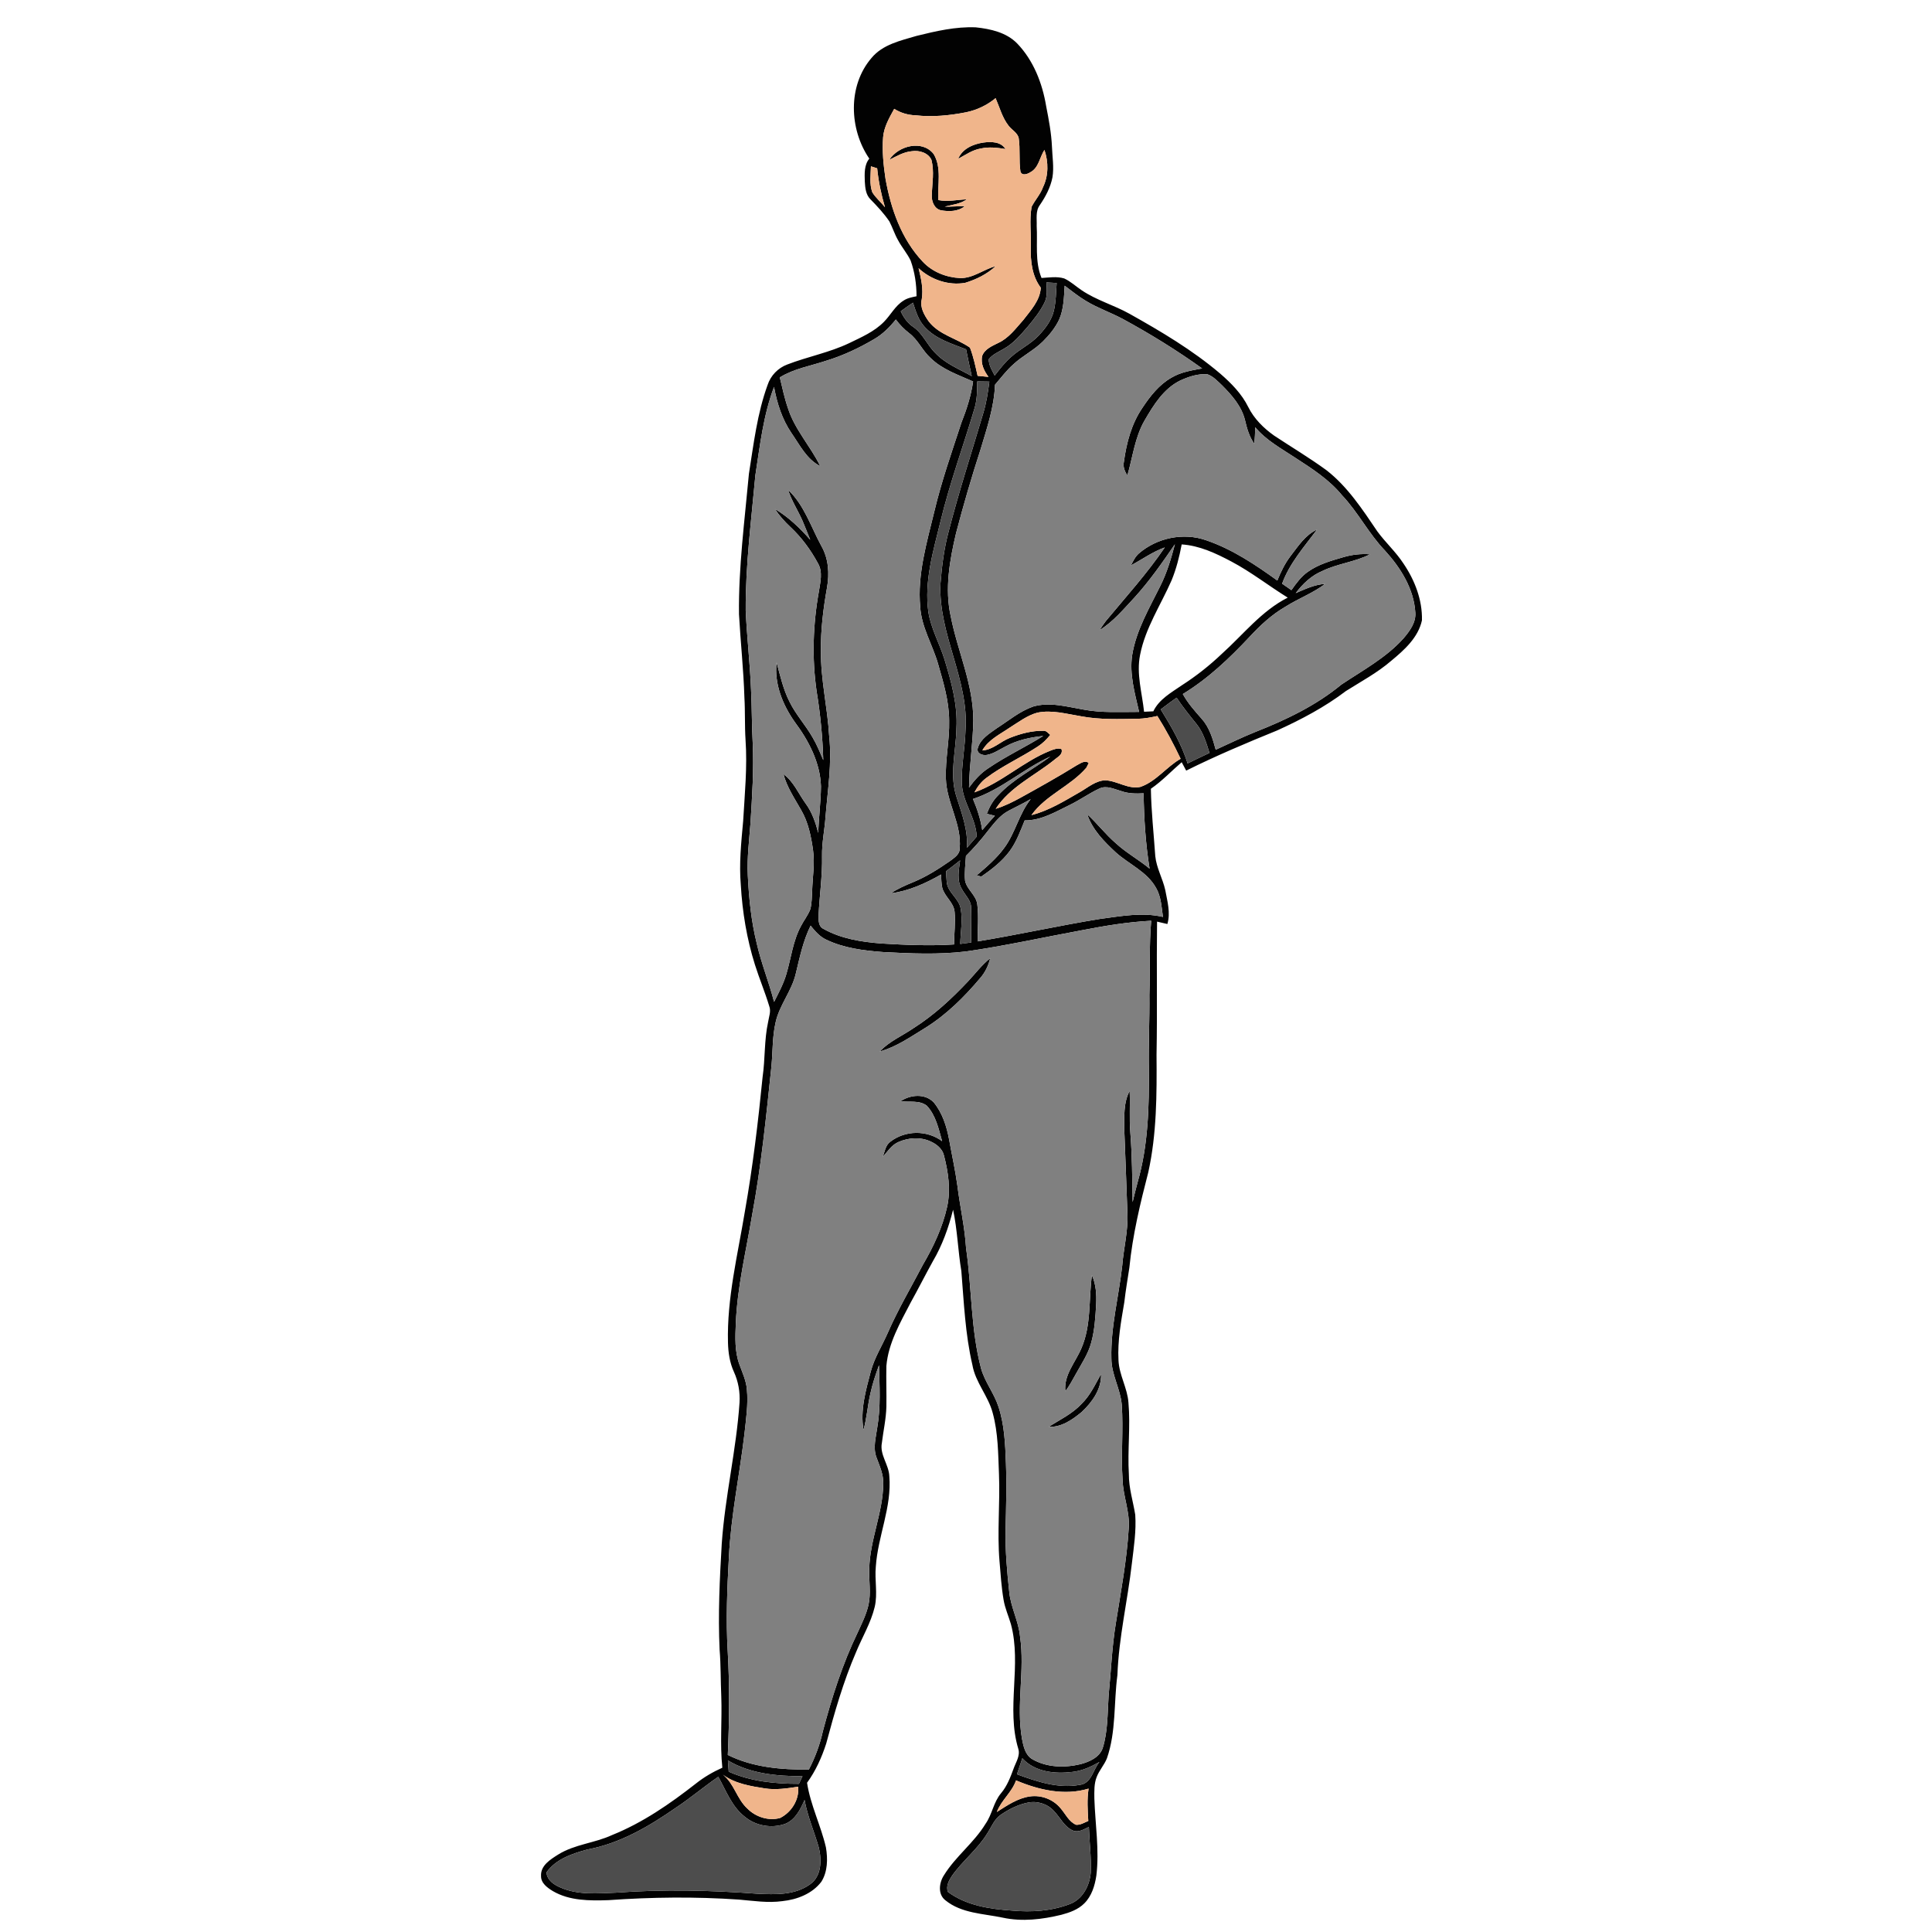 <?xml version="1.0" encoding="UTF-8" ?>
<!DOCTYPE svg PUBLIC "-//W3C//DTD SVG 1.1//EN" "http://www.w3.org/Graphics/SVG/1.1/DTD/svg11.dtd">
<svg width="1000pt" height="1000pt" viewBox="0 0 1000 1000" version="1.1" xmlns="http://www.w3.org/2000/svg">
<g id="#020202ff">
<path fill="#020202" opacity="1.00" d=" M 474.40 18.58 C 484.42 16.11 494.67 13.71 505.06 14.15 C 512.70 14.96 520.91 16.78 526.48 22.49 C 534.93 31.28 539.52 43.08 541.49 54.96 C 542.86 61.93 544.19 68.94 544.50 76.06 C 544.69 81.27 545.60 86.53 544.76 91.73 C 543.75 97.01 541.17 101.83 538.16 106.22 C 535.90 109.30 536.75 113.37 536.59 116.93 C 537.12 125.92 535.57 135.31 539.09 143.88 C 542.97 143.66 547.02 142.97 550.83 144.12 C 554.13 145.64 556.80 148.18 559.80 150.19 C 567.47 155.41 576.56 157.90 584.62 162.41 C 600.98 171.57 617.23 181.20 631.57 193.38 C 637.27 198.32 642.74 203.85 646.11 210.70 C 649.10 216.73 654.03 221.61 659.48 225.47 C 668.52 231.46 677.86 237.01 686.62 243.42 C 697.57 251.94 705.24 263.74 712.94 275.09 C 717.15 280.84 722.51 285.66 726.41 291.66 C 732.28 300.28 736.25 310.52 736.00 321.07 C 734.08 330.00 726.82 336.48 720.06 342.06 C 712.92 348.22 704.57 352.68 696.64 357.68 C 685.71 365.98 673.51 372.42 661.05 378.08 C 645.16 384.55 629.32 391.22 613.97 398.87 C 613.18 397.42 612.41 395.97 611.64 394.52 C 606.31 399.09 601.50 404.27 595.69 408.26 C 595.88 419.92 597.18 431.50 597.97 443.13 C 598.59 449.27 601.81 454.72 603.14 460.69 C 604.19 466.46 605.97 472.42 604.23 478.27 C 602.44 477.85 600.67 477.44 598.89 477.03 C 598.59 500.01 599.06 523.00 598.62 545.98 C 598.77 566.29 598.76 586.85 594.35 606.77 C 590.15 623.00 586.21 639.39 584.56 656.12 C 583.65 662.08 582.63 668.03 581.94 674.04 C 580.27 683.95 578.39 693.96 578.93 704.05 C 579.23 711.66 583.54 718.38 584.08 725.95 C 585.19 738.29 583.55 750.68 584.30 763.05 C 584.25 770.20 586.48 777.05 587.60 784.04 C 588.18 792.41 586.86 800.76 585.88 809.06 C 583.67 828.42 579.08 847.49 578.37 867.02 C 576.44 881.35 577.76 896.20 572.96 910.05 C 571.62 913.50 568.97 916.27 567.65 919.74 C 566.24 923.31 566.40 927.22 566.44 931.00 C 566.88 944.26 569.09 957.55 567.47 970.81 C 566.69 976.01 565.05 981.42 561.21 985.21 C 558.02 988.41 553.63 989.95 549.36 991.09 C 539.48 993.49 529.08 994.76 519.03 992.58 C 508.98 990.46 497.69 990.40 489.36 983.60 C 485.29 980.50 486.07 974.44 488.60 970.61 C 494.61 960.85 504.12 953.85 510.09 944.04 C 513.56 939.12 514.23 932.78 518.16 928.15 C 521.28 924.45 522.98 919.92 524.63 915.44 C 525.78 912.17 528.16 908.81 527.08 905.22 C 520.69 884.15 528.93 861.87 523.26 840.69 C 522.03 836.46 520.17 832.41 519.45 828.05 C 518.32 821.44 517.91 814.73 517.34 808.06 C 516.07 793.07 517.68 778.04 517.07 763.04 C 516.63 752.43 516.66 741.65 513.82 731.33 C 511.52 722.53 504.84 715.51 503.30 706.44 C 499.59 690.51 498.92 674.13 497.59 657.90 C 495.83 647.36 495.56 636.63 493.31 626.16 C 490.98 635.43 487.73 644.55 482.86 652.81 C 478.91 659.92 475.27 667.19 471.31 674.29 C 465.96 684.65 459.82 695.13 458.79 706.98 C 458.63 713.99 458.91 721.01 458.79 728.02 C 458.65 734.37 457.21 740.59 456.45 746.88 C 455.27 753.01 460.05 758.04 460.31 764.03 C 461.68 780.05 454.36 795.09 453.32 810.90 C 452.65 817.84 454.37 824.88 452.75 831.74 C 450.76 840.00 446.30 847.35 443.09 855.15 C 436.51 870.41 431.92 886.44 427.64 902.47 C 425.33 909.66 422.18 916.63 417.73 922.76 C 419.48 934.30 424.89 944.88 427.50 956.21 C 428.51 962.13 428.42 968.81 425.10 974.03 C 420.37 980.22 412.53 983.23 404.98 984.02 C 397.48 985.06 389.96 983.86 382.48 983.23 C 359.98 981.67 337.38 981.92 314.89 983.52 C 305.20 983.84 294.82 983.89 286.20 978.85 C 283.35 977.12 279.98 974.75 280.04 971.03 C 279.73 965.56 284.94 962.42 288.96 959.88 C 297.47 954.59 307.78 953.99 316.76 949.84 C 332.63 943.47 346.79 933.66 360.18 923.18 C 364.37 919.85 369.00 917.15 373.88 914.97 C 372.58 902.67 373.79 890.30 373.33 877.98 C 372.96 869.95 373.13 861.91 372.47 853.91 C 371.61 835.60 372.51 817.27 373.58 798.99 C 375.27 774.49 381.12 750.49 382.78 726.00 C 383.11 720.54 382.15 715.06 379.88 710.09 C 377.70 705.35 376.94 700.14 376.80 694.97 C 376.20 671.97 381.85 649.51 385.56 626.98 C 389.64 603.95 392.42 580.72 394.72 557.46 C 396.10 548.01 395.51 538.36 397.57 529.00 C 397.98 526.25 399.22 523.41 398.12 520.67 C 395.95 513.46 393.01 506.50 390.75 499.32 C 386.54 485.97 384.25 472.06 383.44 458.10 C 382.49 447.07 383.65 436.03 384.65 425.05 C 385.46 411.05 386.86 397.02 385.89 382.98 C 385.41 375.66 385.74 368.32 385.30 361.00 C 384.87 346.62 383.29 332.30 382.50 317.94 C 382.22 293.59 385.43 269.41 387.64 245.21 C 390.09 229.76 391.92 214.02 397.31 199.26 C 398.88 194.41 402.69 190.47 407.45 188.68 C 418.02 184.60 429.30 182.50 439.56 177.60 C 445.88 174.53 452.57 171.66 457.56 166.55 C 461.04 163.03 463.32 158.31 467.62 155.63 C 469.63 154.25 472.06 153.83 474.40 153.34 C 474.39 147.07 473.46 140.77 471.34 134.86 C 469.53 131.11 466.74 127.95 464.81 124.28 C 463.04 121.19 461.99 117.77 460.35 114.62 C 457.53 110.48 454.10 106.79 450.60 103.22 C 448.12 100.83 447.81 97.20 447.62 93.96 C 447.50 89.92 447.22 85.45 449.95 82.11 C 439.52 66.88 438.72 44.40 451.08 30.02 C 456.84 23.02 466.13 21.03 474.40 18.58 M 500.01 58.12 C 491.43 59.81 482.63 60.66 473.92 59.69 C 469.99 59.55 466.16 58.46 462.85 56.33 C 460.31 60.96 457.52 65.70 457.09 71.08 C 456.54 78.21 457.28 85.38 458.32 92.44 C 461.08 108.01 466.55 123.73 477.59 135.42 C 482.56 140.75 489.75 143.59 496.95 143.93 C 503.67 144.10 509.07 139.42 515.33 137.77 C 510.92 141.91 505.30 144.65 499.56 146.40 C 490.93 147.92 481.80 144.75 475.45 138.83 C 476.76 144.08 478.00 149.56 477.09 154.99 C 476.07 159.11 478.40 163.09 480.69 166.34 C 486.03 173.31 495.16 175.10 502.06 179.94 C 503.87 184.64 504.90 189.63 506.01 194.54 C 507.87 194.73 509.75 194.91 511.63 195.07 C 509.34 191.95 507.47 188.16 508.38 184.19 C 509.69 180.65 513.48 179.12 516.61 177.54 C 522.12 175.05 525.76 170.00 529.68 165.61 C 533.52 160.60 538.30 155.57 538.71 148.92 C 534.21 142.94 533.34 135.29 533.53 128.04 C 533.81 121.05 532.72 113.97 533.95 107.05 C 535.71 103.55 538.51 100.63 539.85 96.89 C 542.78 90.88 542.71 83.84 540.60 77.59 C 538.10 81.41 537.69 86.86 533.30 89.16 C 531.75 90.17 528.90 91.16 528.17 88.74 C 527.32 83.03 528.13 77.14 527.27 71.41 C 526.56 68.58 523.62 67.22 521.98 65.00 C 518.73 60.82 517.41 55.58 515.32 50.80 C 510.90 54.46 505.62 56.97 500.01 58.12 M 450.79 86.09 C 450.69 90.55 449.94 95.27 451.52 99.55 C 453.29 102.44 455.98 104.62 458.06 107.28 C 456.13 100.69 454.70 93.96 454.02 87.12 C 452.94 86.77 451.86 86.43 450.79 86.09 M 541.65 146.19 C 541.79 149.68 542.27 153.40 540.62 156.64 C 538.42 161.20 535.19 165.17 531.98 169.05 C 528.30 173.28 524.62 177.73 519.65 180.50 C 516.93 182.15 513.77 183.36 511.78 185.96 C 511.75 189.05 513.51 191.72 514.85 194.38 C 517.53 190.93 520.22 187.43 523.56 184.57 C 528.01 180.59 533.58 178.03 537.68 173.63 C 541.14 169.93 544.38 165.69 545.52 160.65 C 546.57 156.00 546.60 151.21 546.92 146.48 C 545.16 146.38 543.40 146.29 541.65 146.19 M 551.07 147.89 C 550.69 153.74 550.65 159.82 548.27 165.28 C 546.25 169.64 543.16 173.41 539.77 176.76 C 535.18 181.30 529.26 184.16 524.54 188.55 C 520.96 191.70 518.12 195.54 515.02 199.13 C 514.57 210.65 510.82 221.64 507.55 232.58 C 502.88 246.92 498.67 261.40 494.85 275.99 C 491.55 289.98 488.92 304.70 492.09 318.97 C 495.61 337.04 503.86 354.26 503.78 372.94 C 503.61 384.54 501.74 396.04 501.56 407.65 C 504.39 403.82 507.58 400.19 511.61 397.60 C 520.68 391.40 530.68 386.75 539.98 380.93 C 533.19 381.63 526.37 383.11 520.35 386.43 C 517.26 387.98 514.33 390.10 510.87 390.74 C 508.62 391.18 505.25 390.01 506.12 387.16 C 507.52 382.37 512.16 379.67 515.96 376.92 C 522.08 373.00 527.77 368.16 534.70 365.72 C 543.32 363.17 552.25 365.83 560.81 367.28 C 570.31 369.08 580.00 368.46 589.60 368.48 C 587.39 358.85 584.50 348.98 586.02 339.02 C 588.11 326.20 594.85 314.87 600.52 303.39 C 603.99 296.52 606.18 289.11 608.13 281.70 C 601.61 291.21 595.01 300.70 587.23 309.24 C 581.58 315.27 576.23 321.80 569.12 326.18 C 570.16 324.57 571.21 322.95 572.39 321.44 C 582.77 308.93 593.75 296.84 602.89 283.35 C 596.60 285.58 591.22 289.54 585.38 292.63 C 586.49 290.44 587.58 288.15 589.45 286.49 C 598.84 278.35 612.63 275.47 624.39 279.67 C 637.82 284.26 649.71 292.24 661.14 300.48 C 662.94 296.04 665.03 291.69 667.94 287.86 C 671.92 282.73 675.59 276.88 681.72 274.08 C 675.07 283.00 667.48 291.49 663.62 302.11 C 665.21 303.23 666.81 304.34 668.43 305.45 C 670.88 301.97 673.43 298.42 676.97 295.95 C 682.45 292.06 689.01 290.21 695.39 288.37 C 699.84 287.06 704.50 286.55 709.13 286.90 C 701.35 290.90 692.41 291.69 684.55 295.50 C 678.86 297.83 674.30 302.14 670.67 307.00 C 675.56 304.91 680.48 302.53 685.89 302.23 C 679.51 307.06 671.90 309.83 665.18 314.13 C 658.16 318.19 652.19 323.77 646.71 329.70 C 636.33 340.76 625.25 351.32 612.23 359.23 C 614.82 363.98 618.43 368.02 621.99 372.04 C 626.00 376.51 627.72 382.39 629.25 388.06 C 636.10 384.95 642.86 381.63 649.85 378.82 C 665.61 372.62 681.15 365.19 694.29 354.34 C 705.37 346.93 717.40 340.49 726.42 330.45 C 729.60 326.71 732.95 322.29 732.57 317.11 C 731.85 304.85 725.00 293.93 716.93 285.07 C 708.49 276.29 703.00 265.20 694.63 256.35 C 687.94 248.17 678.95 242.47 670.19 236.78 C 663.02 232.05 655.28 227.86 649.71 221.14 C 649.63 223.99 649.52 226.84 649.22 229.69 C 646.60 226.03 645.41 221.68 644.39 217.38 C 642.61 210.22 637.59 204.52 632.51 199.42 C 630.21 197.29 628.00 194.80 624.98 193.74 C 620.12 193.33 615.31 194.93 610.94 196.93 C 602.33 201.10 597.09 209.62 592.45 217.61 C 587.39 226.36 586.31 236.54 583.53 246.08 C 582.14 243.99 581.15 241.58 581.72 239.05 C 583.06 229.29 585.63 219.42 591.24 211.19 C 595.28 205.09 599.95 199.07 606.44 195.42 C 611.23 192.57 616.82 191.70 622.23 190.71 C 609.05 181.27 595.24 172.74 581.00 165.01 C 574.84 161.74 568.20 159.45 562.21 155.84 C 558.28 153.50 554.71 150.63 551.07 147.89 M 466.22 161.12 C 467.70 164.36 469.79 167.31 472.81 169.29 C 477.77 172.76 479.93 178.71 484.22 182.82 C 489.40 188.27 496.54 191.07 502.98 194.68 C 501.98 190.06 500.92 185.46 500.04 180.82 C 492.55 177.87 484.32 175.45 478.72 169.34 C 475.39 165.85 474.01 161.13 472.56 156.67 C 470.41 158.10 468.30 159.58 466.22 161.12 M 463.68 165.37 C 460.53 169.31 456.92 172.94 452.54 175.49 C 444.68 180.13 436.36 184.06 427.62 186.72 C 419.57 189.42 410.95 190.80 403.63 195.34 C 404.91 200.63 406.01 205.98 407.80 211.14 C 411.28 222.28 419.52 230.92 424.55 241.27 C 417.53 237.75 414.00 230.38 409.71 224.22 C 404.82 217.06 402.18 208.72 400.64 200.26 C 395.09 214.92 393.35 230.63 390.98 246.02 C 388.88 269.31 385.84 292.59 385.98 316.03 C 386.59 329.70 388.20 343.31 388.74 357.00 C 389.20 366.11 389.09 375.24 389.59 384.35 C 390.26 398.26 389.30 412.17 388.45 426.05 C 387.79 435.01 386.62 443.97 387.06 452.97 C 387.63 464.80 388.81 476.66 391.66 488.19 C 393.98 498.51 398.02 508.33 400.66 518.57 C 403.04 513.88 405.56 509.20 407.04 504.12 C 409.48 495.88 410.41 487.08 414.53 479.41 C 416.05 476.45 418.18 473.81 419.39 470.69 C 420.26 467.53 420.16 464.20 420.37 460.96 C 420.57 453.97 421.82 446.96 420.82 439.98 C 419.82 432.86 418.36 425.61 414.70 419.33 C 411.30 413.29 407.30 407.47 405.52 400.68 C 410.82 404.56 413.29 410.82 417.06 415.98 C 420.33 420.46 422.13 425.76 423.53 431.08 C 423.78 423.02 424.86 415.01 424.93 406.95 C 424.50 394.62 418.54 383.30 411.30 373.61 C 405.06 364.73 400.68 353.86 401.96 342.84 C 403.83 349.77 405.41 356.88 408.71 363.33 C 411.92 369.86 416.91 375.27 420.52 381.56 C 422.76 385.33 424.42 389.40 426.12 393.43 C 425.77 381.52 424.63 369.65 422.69 357.89 C 420.19 340.68 420.79 323.08 423.88 305.98 C 424.61 301.29 425.94 296.09 423.44 291.69 C 419.68 284.72 414.95 278.22 409.15 272.81 C 406.15 269.99 403.36 266.91 401.11 263.45 C 408.12 267.60 414.03 273.31 419.38 279.40 C 418.04 276.14 416.78 272.84 415.39 269.60 C 413.03 264.17 409.69 259.19 407.90 253.52 C 416.32 261.45 419.78 272.84 425.22 282.75 C 428.88 289.21 429.35 296.91 428.07 304.10 C 426.15 314.95 424.75 325.94 424.91 336.98 C 424.75 351.77 428.34 366.23 429.18 380.95 C 430.70 394.98 428.39 408.99 427.28 422.96 C 426.81 429.65 425.36 436.27 425.49 443.00 C 425.71 453.38 424.16 463.68 423.68 474.03 C 423.66 476.44 423.65 479.58 426.21 480.77 C 435.34 485.91 445.91 487.56 456.22 488.35 C 468.73 489.10 481.29 489.65 493.81 488.84 C 493.86 483.21 494.60 477.56 494.10 471.94 C 493.63 467.05 488.92 464.12 487.71 459.53 C 487.20 457.27 487.23 454.93 487.10 452.64 C 479.04 457.23 470.38 461.20 461.11 462.38 C 464.68 459.94 468.68 458.25 472.66 456.60 C 479.44 453.81 485.67 449.86 491.68 445.69 C 493.86 444.02 496.80 442.30 496.73 439.16 C 497.90 426.53 489.89 415.43 489.59 402.98 C 489.25 392.96 491.52 383.06 491.28 373.04 C 491.26 362.89 488.25 353.10 485.49 343.44 C 482.63 333.61 476.91 324.54 476.30 314.13 C 474.75 297.27 479.72 280.83 483.63 264.64 C 487.34 249.03 492.68 233.89 497.66 218.67 C 500.38 211.82 502.63 204.77 503.67 197.45 C 496.02 194.03 487.74 191.29 481.65 185.29 C 477.42 181.48 475.19 175.90 470.60 172.45 C 467.96 170.43 465.66 168.03 463.68 165.37 M 505.82 197.43 C 505.81 201.92 505.76 206.47 504.57 210.83 C 498.74 230.54 491.61 249.88 486.79 269.90 C 483.05 285.21 478.28 300.92 480.53 316.85 C 481.90 325.38 486.26 333.02 488.83 341.20 C 492.37 352.80 495.74 364.75 495.05 377.01 C 494.85 388.91 491.19 401.18 495.20 412.81 C 497.90 421.25 501.11 429.79 500.47 438.82 C 502.14 436.87 503.83 434.94 505.54 433.02 C 505.14 423.06 497.92 414.95 497.82 404.96 C 497.65 395.95 499.48 387.04 499.74 378.04 C 501.63 351.83 485.58 328.22 486.79 302.06 C 487.50 292.97 488.66 283.87 491.03 275.06 C 496.33 254.45 502.91 234.22 508.94 213.83 C 510.56 208.52 511.38 203.01 512.08 197.52 C 509.99 197.51 507.90 197.48 505.82 197.43 M 611.64 281.79 C 610.45 288.12 608.87 294.41 606.41 300.38 C 600.81 313.16 592.79 325.10 590.10 339.00 C 588.12 348.83 591.14 358.65 592.17 368.40 C 593.76 368.31 595.35 368.24 596.96 368.18 C 599.94 361.91 606.28 358.47 611.76 354.68 C 619.14 349.93 626.05 344.48 632.41 338.43 C 643.53 328.44 652.94 316.21 666.53 309.33 C 656.71 303.24 647.59 296.06 637.36 290.64 C 629.33 286.39 620.85 282.38 611.64 281.79 M 600.78 367.18 C 606.27 376.04 611.57 385.14 614.71 395.14 C 618.45 393.28 622.23 391.49 626.02 389.72 C 624.39 384.48 622.79 379.06 619.30 374.72 C 615.71 370.30 612.16 365.86 609.00 361.12 C 606.23 363.10 603.48 365.11 600.78 367.18 M 522.61 376.63 C 517.56 380.11 511.60 382.86 508.45 388.41 C 513.98 388.13 517.87 383.73 522.84 381.87 C 528.30 379.73 534.13 378.15 540.04 378.25 C 541.59 378.12 542.55 379.50 543.61 380.39 C 541.78 382.64 539.73 384.74 537.28 386.32 C 528.57 392.06 518.94 396.33 510.58 402.61 C 507.90 404.55 505.91 407.24 504.35 410.13 C 518.55 405.11 529.62 394.11 543.58 388.58 C 545.43 387.87 547.42 387.03 549.43 387.73 C 550.34 390.62 547.22 391.90 545.47 393.49 C 535.27 401.65 522.71 407.37 515.37 418.65 C 520.03 417.20 524.39 415.02 528.65 412.66 C 538.26 407.34 547.86 401.99 557.19 396.19 C 559.08 395.30 561.48 393.20 563.52 394.94 C 563.23 395.53 562.64 396.72 562.35 397.31 C 554.13 406.94 541.30 411.48 533.88 421.89 C 542.95 419.58 550.96 414.57 559.00 409.96 C 563.13 407.60 567.01 404.13 571.99 403.88 C 578.24 404.08 583.93 408.71 590.31 407.29 C 598.49 404.44 603.71 396.95 611.09 392.74 C 607.49 385.15 603.52 377.72 599.05 370.60 C 595.75 371.32 592.41 371.97 589.03 372.04 C 579.21 372.18 569.30 372.59 559.60 370.75 C 552.13 369.56 544.49 367.29 536.90 368.88 C 531.62 370.33 527.20 373.77 522.61 376.63 M 503.60 413.55 C 505.81 418.72 507.57 424.09 508.40 429.67 C 510.51 427.14 512.69 424.67 514.93 422.25 C 513.54 421.90 512.16 421.55 510.78 421.21 C 512.11 417.69 513.94 414.33 516.64 411.66 C 524.34 403.32 534.66 398.27 543.67 391.58 C 529.75 397.88 518.26 408.75 503.60 413.55 M 569.10 408.12 C 563.75 410.59 558.95 414.11 553.63 416.67 C 546.28 420.25 538.83 424.74 530.38 424.65 C 528.14 430.10 526.13 435.77 522.59 440.55 C 518.64 445.88 513.32 449.98 507.91 453.73 C 507.32 453.57 506.15 453.23 505.56 453.07 C 510.66 448.69 515.87 444.30 519.83 438.83 C 525.57 431.07 527.46 421.20 533.49 413.62 C 529.86 415.71 526.09 417.54 522.37 419.47 C 517.64 421.83 514.44 426.19 511.22 430.21 C 507.75 434.71 504.01 439.00 499.97 443.00 C 499.73 447.28 499.11 451.59 499.53 455.89 C 500.49 460.44 505.13 463.25 505.83 467.92 C 506.65 474.33 506.00 480.81 506.01 487.26 C 527.29 483.76 548.34 479.04 569.63 475.59 C 580.30 474.21 591.26 472.07 601.94 474.60 C 601.18 469.55 601.03 464.16 598.40 459.63 C 593.78 451.24 584.53 447.43 577.65 441.31 C 571.58 435.66 565.41 429.51 562.74 421.45 C 567.92 426.19 572.18 431.84 577.51 436.43 C 582.90 441.41 589.40 444.94 595.03 449.61 C 592.94 436.74 592.12 423.65 591.93 410.61 C 588.09 410.83 584.16 410.80 580.49 409.51 C 576.83 408.52 572.87 406.37 569.10 408.12 M 489.72 450.91 C 489.78 452.62 489.81 454.35 489.99 456.07 C 490.20 461.82 496.35 464.86 497.28 470.40 C 498.31 476.41 497.19 482.53 497.01 488.58 C 498.91 488.32 500.82 488.07 502.74 487.81 C 502.45 481.84 502.93 475.87 502.66 469.91 C 502.69 466.04 499.56 463.39 497.88 460.22 C 495.09 455.72 496.31 450.22 496.95 445.32 C 494.59 447.24 492.16 449.08 489.72 450.91 M 560.36 481.42 C 540.23 485.12 520.23 489.59 499.95 492.48 C 485.67 494.19 471.25 493.55 456.93 492.77 C 446.96 492.01 436.76 490.75 427.65 486.36 C 424.29 484.81 421.85 481.94 419.57 479.12 C 415.68 486.97 413.92 495.57 411.88 504.03 C 409.77 513.02 403.35 520.27 401.42 529.32 C 399.75 536.68 400.01 544.28 399.31 551.76 C 396.60 577.62 394.03 603.54 389.25 629.13 C 386.14 647.70 381.62 666.12 380.85 685.01 C 380.57 692.12 380.21 699.52 382.75 706.32 C 384.24 710.45 386.16 714.51 386.57 718.95 C 387.35 726.81 386.12 734.69 385.29 742.50 C 382.77 763.65 378.32 784.58 377.28 805.90 C 376.39 822.12 375.70 838.37 376.66 854.60 C 377.70 872.51 377.51 890.45 376.71 908.36 C 389.62 914.80 404.43 916.03 418.66 915.93 C 421.93 909.63 424.41 902.95 425.93 896.02 C 430.57 878.58 436.06 861.27 443.93 844.99 C 446.08 840.32 448.39 835.67 449.54 830.64 C 450.89 824.49 449.69 818.21 449.92 812.00 C 450.25 797.00 457.03 782.97 457.17 767.95 C 457.32 763.15 455.28 758.74 453.66 754.34 C 451.77 749.37 453.36 744.06 454.04 739.02 C 455.93 728.32 455.22 717.42 454.97 706.63 C 453.21 711.46 451.57 716.35 450.48 721.38 C 449.07 727.58 448.65 733.98 446.95 740.12 C 445.15 729.88 448.15 719.63 450.73 709.80 C 452.64 702.66 456.68 696.40 459.60 689.68 C 464.86 677.65 471.58 666.34 477.65 654.71 C 483.16 645.30 487.88 635.28 490.24 624.59 C 492.16 615.78 490.83 606.70 488.60 598.09 C 487.76 594.49 484.60 592.06 481.36 590.68 C 476.21 588.41 470.20 588.87 465.11 591.07 C 461.54 592.57 459.41 595.99 456.95 598.78 C 457.91 596.04 458.34 592.75 460.87 590.93 C 468.57 584.97 479.80 584.86 487.63 590.66 C 485.83 584.27 484.39 577.25 479.67 572.28 C 475.82 569.32 470.61 570.64 466.14 569.99 C 471.23 566.56 478.78 565.87 483.31 570.60 C 487.78 576.05 489.98 583.00 491.26 589.84 C 492.68 597.82 494.47 605.75 495.56 613.79 C 496.88 624.56 499.37 635.16 500.03 646.01 C 503.08 666.73 502.40 687.98 507.80 708.34 C 509.78 715.37 514.56 721.16 516.80 728.09 C 519.88 737.38 520.29 747.26 520.66 756.96 C 521.09 768.63 520.76 780.32 520.48 791.99 C 520.29 802.70 521.24 813.39 522.39 824.03 C 523.17 831.95 527.22 839.09 527.97 847.02 C 530.56 864.64 525.89 882.43 528.97 900.01 C 529.73 903.89 530.65 908.44 534.38 910.59 C 541.85 914.89 551.07 915.10 559.29 913.13 C 563.87 911.89 569.05 909.66 570.75 904.83 C 573.48 896.08 573.21 886.80 573.81 877.76 C 575.06 865.18 575.52 852.51 577.58 840.02 C 580.17 823.74 583.25 807.49 584.23 791.01 C 584.89 782.50 581.30 774.47 581.05 766.04 C 580.15 753.04 581.53 740.00 580.61 727.01 C 579.90 718.79 575.21 711.42 575.25 703.07 C 574.82 686.87 579.10 671.06 580.87 655.04 C 581.59 646.00 583.99 637.10 583.55 627.99 C 583.03 613.65 582.52 599.31 581.94 584.98 C 581.94 578.14 581.40 570.88 584.71 564.63 C 585.03 571.78 584.46 578.94 585.05 586.08 C 586.00 598.10 586.04 610.16 586.24 622.21 C 587.08 618.73 587.91 615.26 588.86 611.81 C 594.33 592.74 594.82 572.71 594.64 553.00 C 594.43 540.32 595.07 527.64 594.92 514.96 C 595.33 502.17 594.76 489.35 595.85 476.58 C 583.91 477.22 572.08 479.13 560.36 481.42 M 529.15 910.07 C 528.23 912.83 527.29 915.59 526.38 918.37 C 536.72 922.14 547.74 925.90 558.89 923.83 C 564.97 923.14 565.74 915.93 569.06 912.00 C 564.71 914.48 560.05 916.63 555.02 917.15 C 546.00 918.25 535.59 917.21 529.15 910.07 M 377.18 917.01 C 388.53 922.09 401.20 923.31 413.52 923.31 C 414.13 921.99 414.75 920.69 415.37 919.39 C 402.20 919.33 388.29 918.14 376.77 911.19 C 376.88 913.12 377.01 915.06 377.18 917.01 M 374.15 918.55 C 380.04 923.18 381.38 931.16 386.86 936.13 C 391.15 940.48 397.82 942.63 403.78 940.98 C 409.68 938.03 413.78 931.50 413.13 924.80 C 407.44 925.66 401.66 926.56 395.92 925.68 C 388.36 924.48 380.45 923.24 374.15 918.55 M 349.75 935.73 C 335.89 945.37 320.86 954.19 304.04 957.29 C 296.27 959.39 287.66 962.27 282.87 969.15 C 283.12 973.10 286.71 975.56 290.04 976.94 C 299.15 980.99 309.37 979.99 319.05 979.63 C 343.33 977.84 367.72 978.38 391.99 980.19 C 401.20 980.65 411.44 981.01 419.28 975.32 C 425.26 971.17 425.36 962.79 423.84 956.39 C 421.48 948.11 417.97 940.16 416.43 931.65 C 414.30 936.60 411.56 942.10 406.17 944.12 C 399.26 946.44 391.20 945.08 385.58 940.39 C 378.78 935.19 375.86 926.87 371.78 919.67 C 364.27 924.80 357.35 930.72 349.75 935.73 M 525.90 921.53 C 523.78 927.69 518.25 931.78 515.98 937.86 C 521.28 934.52 526.65 930.76 533.00 929.85 C 538.92 928.95 545.20 931.35 548.98 935.99 C 551.52 938.90 553.22 942.90 556.97 944.50 C 559.25 944.69 561.25 943.34 563.29 942.53 C 562.97 936.95 562.58 931.33 563.45 925.78 C 551.00 929.60 537.57 926.48 525.90 921.53 M 518.19 939.20 C 514.66 941.49 513.22 945.62 510.99 948.99 C 506.02 957.14 498.29 963.08 492.80 970.84 C 491.21 973.25 489.48 976.30 490.66 979.26 C 500.18 986.32 512.37 988.14 523.93 988.92 C 533.90 989.83 544.21 989.17 553.63 985.58 C 560.38 983.14 564.06 975.92 564.58 969.11 C 564.89 961.27 563.86 953.46 563.60 945.63 C 561.07 946.80 558.29 948.65 555.42 947.52 C 550.88 945.61 548.81 940.78 545.56 937.42 C 542.22 933.65 536.84 932.02 531.96 933.04 C 526.99 934.05 522.36 936.38 518.19 939.20 Z" />
<path fill="#020202" opacity="1.00" d=" M 495.95 82.20 C 498.09 76.95 503.77 74.54 509.03 73.78 C 513.03 73.25 518.02 73.26 520.44 77.13 C 516.24 76.46 511.92 75.92 507.72 76.86 C 503.37 77.55 499.74 80.17 495.95 82.20 Z" />
<path fill="#020202" opacity="1.00" d=" M 460.27 82.74 C 464.96 75.40 477.43 72.16 483.29 79.77 C 487.53 86.93 485.21 95.69 485.68 103.56 C 490.59 104.54 495.51 103.37 500.42 103.17 C 497.07 105.58 492.87 105.96 488.99 106.96 C 492.45 106.99 495.90 106.70 499.37 106.71 C 495.94 109.54 491.20 109.59 487.03 108.85 C 483.59 108.08 482.12 104.22 482.29 101.02 C 482.48 94.95 483.67 88.74 482.11 82.75 C 480.42 79.01 475.73 77.69 471.95 78.27 C 467.70 78.65 463.99 80.88 460.27 82.74 Z" />
<path fill="#020202" opacity="1.00" d=" M 501.04 507.97 C 504.83 503.92 508.19 499.42 512.55 495.94 C 511.62 499.72 509.93 503.32 507.34 506.26 C 499.10 516.05 489.89 525.19 478.98 531.99 C 471.40 536.60 463.99 541.89 455.33 544.26 C 460.29 538.95 467.13 536.13 473.02 532.04 C 483.47 525.42 492.57 516.93 501.04 507.97 Z" />
<path fill="#020202" opacity="1.00" d=" M 565.18 660.04 C 567.25 664.73 567.63 669.93 567.37 674.99 C 567.01 681.64 566.60 688.36 564.85 694.82 C 563.30 700.67 559.87 705.75 556.97 710.99 C 555.25 714.11 553.54 717.26 551.43 720.14 C 550.48 711.69 556.74 705.06 559.78 697.74 C 564.91 685.84 563.46 672.58 565.18 660.04 Z" />
<path fill="#020202" opacity="1.00" d=" M 559.73 726.72 C 564.25 722.37 566.86 716.59 569.90 711.20 C 570.20 719.00 565.31 725.76 559.88 730.86 C 555.05 734.84 549.39 738.82 542.83 738.52 C 548.60 734.80 554.99 731.84 559.73 726.72 Z" />
</g>
<g id="#f0b58bff">
<path fill="#f0b58b" opacity="1.00" d=" M 500.01 58.12 C 505.62 56.97 510.90 54.46 515.32 50.80 C 517.41 55.58 518.73 60.82 521.98 65.00 C 523.62 67.22 526.56 68.58 527.27 71.41 C 528.13 77.14 527.32 83.03 528.17 88.74 C 528.90 91.16 531.75 90.17 533.30 89.16 C 537.69 86.86 538.10 81.41 540.60 77.59 C 542.71 83.84 542.78 90.88 539.85 96.89 C 538.51 100.63 535.71 103.55 533.95 107.05 C 532.72 113.97 533.81 121.05 533.53 128.04 C 533.34 135.29 534.21 142.94 538.71 148.92 C 538.30 155.57 533.52 160.60 529.68 165.61 C 525.76 170.00 522.12 175.05 516.61 177.54 C 513.48 179.12 509.69 180.65 508.38 184.19 C 507.47 188.16 509.34 191.95 511.63 195.07 C 509.75 194.91 507.87 194.73 506.01 194.54 C 504.90 189.63 503.87 184.64 502.06 179.94 C 495.16 175.10 486.03 173.31 480.69 166.34 C 478.40 163.09 476.07 159.11 477.09 154.99 C 478.00 149.56 476.76 144.08 475.45 138.83 C 481.80 144.75 490.93 147.92 499.56 146.40 C 505.30 144.65 510.92 141.91 515.33 137.77 C 509.07 139.42 503.67 144.10 496.95 143.93 C 489.75 143.59 482.56 140.75 477.59 135.42 C 466.55 123.73 461.08 108.01 458.32 92.44 C 457.28 85.38 456.54 78.21 457.09 71.08 C 457.52 65.70 460.31 60.96 462.85 56.33 C 466.16 58.46 469.99 59.55 473.92 59.69 C 482.63 60.66 491.43 59.81 500.01 58.12 M 495.95 82.20 C 499.74 80.17 503.37 77.55 507.72 76.86 C 511.92 75.92 516.24 76.46 520.44 77.13 C 518.02 73.26 513.03 73.25 509.03 73.78 C 503.77 74.54 498.09 76.95 495.95 82.20 M 460.27 82.74 C 463.99 80.88 467.70 78.65 471.95 78.27 C 475.73 77.69 480.42 79.01 482.11 82.75 C 483.67 88.74 482.48 94.95 482.29 101.02 C 482.12 104.22 483.59 108.08 487.03 108.85 C 491.20 109.59 495.94 109.54 499.37 106.71 C 495.90 106.70 492.45 106.99 488.99 106.96 C 492.87 105.96 497.07 105.58 500.42 103.17 C 495.51 103.37 490.59 104.54 485.68 103.56 C 485.21 95.69 487.53 86.93 483.29 79.77 C 477.43 72.16 464.96 75.40 460.27 82.74 Z" />
<path fill="#f0b58b" opacity="1.00" d=" M 450.79 86.09 C 451.86 86.43 452.94 86.77 454.02 87.12 C 454.70 93.96 456.13 100.69 458.06 107.28 C 455.98 104.62 453.29 102.44 451.52 99.55 C 449.94 95.27 450.69 90.55 450.79 86.09 Z" />
<path fill="#f0b58b" opacity="1.00" d=" M 522.61 376.63 C 527.20 373.77 531.62 370.33 536.90 368.88 C 544.49 367.29 552.13 369.56 559.60 370.75 C 569.30 372.59 579.21 372.18 589.03 372.04 C 592.41 371.97 595.75 371.32 599.05 370.60 C 603.52 377.72 607.49 385.15 611.09 392.74 C 603.71 396.95 598.49 404.44 590.31 407.29 C 583.93 408.71 578.24 404.08 571.99 403.88 C 567.01 404.13 563.13 407.60 559.00 409.96 C 550.96 414.57 542.95 419.58 533.88 421.89 C 541.30 411.48 554.13 406.94 562.35 397.31 C 562.64 396.72 563.23 395.53 563.52 394.94 C 561.48 393.20 559.08 395.30 557.19 396.19 C 547.86 401.99 538.26 407.34 528.65 412.66 C 524.39 415.02 520.03 417.20 515.37 418.65 C 522.71 407.37 535.27 401.65 545.47 393.49 C 547.22 391.90 550.34 390.62 549.43 387.73 C 547.42 387.03 545.43 387.87 543.58 388.58 C 529.62 394.11 518.55 405.11 504.35 410.13 C 505.91 407.24 507.90 404.55 510.58 402.61 C 518.94 396.33 528.57 392.06 537.28 386.32 C 539.73 384.74 541.78 382.64 543.61 380.39 C 542.55 379.50 541.59 378.12 540.04 378.25 C 534.13 378.15 528.30 379.73 522.84 381.87 C 517.87 383.73 513.98 388.13 508.45 388.41 C 511.60 382.86 517.56 380.11 522.61 376.63 Z" />
<path fill="#f0b58b" opacity="1.00" d=" M 374.15 918.55 C 380.45 923.24 388.36 924.48 395.92 925.68 C 401.66 926.56 407.44 925.66 413.13 924.80 C 413.78 931.50 409.68 938.03 403.78 940.98 C 397.82 942.63 391.15 940.48 386.86 936.13 C 381.38 931.16 380.04 923.18 374.15 918.55 Z" />
<path fill="#f0b58b" opacity="1.00" d=" M 525.90 921.53 C 537.57 926.48 551.00 929.60 563.45 925.78 C 562.58 931.33 562.97 936.95 563.29 942.53 C 561.25 943.34 559.25 944.69 556.97 944.50 C 553.22 942.90 551.52 938.90 548.98 935.99 C 545.20 931.35 538.92 928.95 533.00 929.85 C 526.65 930.76 521.28 934.52 515.98 937.86 C 518.25 931.78 523.78 927.69 525.90 921.53 Z" />
</g>
<g id="#4d4d4dff">
<path fill="#4d4d4d" opacity="1.00" d=" M 541.65 146.19 C 543.40 146.29 545.16 146.38 546.92 146.48 C 546.60 151.21 546.57 156.00 545.52 160.65 C 544.38 165.69 541.14 169.93 537.68 173.63 C 533.58 178.03 528.01 180.59 523.56 184.57 C 520.22 187.43 517.53 190.93 514.85 194.38 C 513.51 191.72 511.75 189.05 511.78 185.96 C 513.77 183.36 516.93 182.15 519.65 180.50 C 524.62 177.73 528.30 173.28 531.98 169.05 C 535.19 165.17 538.42 161.20 540.62 156.64 C 542.27 153.40 541.79 149.68 541.65 146.19 Z" />
<path fill="#4d4d4d" opacity="1.00" d=" M 466.22 161.12 C 468.30 159.58 470.41 158.10 472.56 156.67 C 474.01 161.13 475.39 165.85 478.72 169.34 C 484.32 175.45 492.55 177.87 500.04 180.82 C 500.92 185.46 501.98 190.06 502.98 194.68 C 496.54 191.07 489.40 188.27 484.22 182.82 C 479.93 178.71 477.77 172.76 472.81 169.29 C 469.79 167.31 467.70 164.36 466.22 161.12 Z" />
<path fill="#4d4d4d" opacity="1.00" d=" M 505.82 197.43 C 507.90 197.48 509.99 197.51 512.08 197.52 C 511.38 203.01 510.56 208.52 508.94 213.83 C 502.91 234.22 496.33 254.45 491.03 275.06 C 488.66 283.87 487.50 292.97 486.79 302.06 C 485.58 328.22 501.63 351.83 499.74 378.04 C 499.48 387.04 497.65 395.95 497.82 404.96 C 497.92 414.95 505.14 423.06 505.54 433.02 C 503.83 434.94 502.14 436.87 500.47 438.82 C 501.11 429.79 497.90 421.25 495.20 412.81 C 491.19 401.18 494.85 388.91 495.05 377.01 C 495.74 364.75 492.37 352.80 488.83 341.20 C 486.26 333.02 481.90 325.38 480.53 316.85 C 478.28 300.92 483.05 285.21 486.79 269.90 C 491.61 249.88 498.74 230.54 504.57 210.83 C 505.76 206.47 505.81 201.92 505.82 197.43 Z" />
<path fill="#4d4d4d" opacity="1.00" d=" M 600.78 367.18 C 603.48 365.11 606.23 363.10 609.00 361.12 C 612.16 365.86 615.71 370.30 619.30 374.72 C 622.79 379.06 624.39 384.48 626.02 389.72 C 622.23 391.49 618.45 393.28 614.71 395.14 C 611.57 385.14 606.27 376.04 600.78 367.18 Z" />
<path fill="#4d4d4d" opacity="1.00" d=" M 489.72 450.91 C 492.16 449.08 494.59 447.24 496.95 445.32 C 496.31 450.22 495.09 455.72 497.88 460.22 C 499.56 463.39 502.69 466.04 502.66 469.91 C 502.93 475.87 502.45 481.84 502.74 487.81 C 500.82 488.07 498.91 488.32 497.01 488.58 C 497.19 482.53 498.31 476.41 497.28 470.40 C 496.35 464.86 490.20 461.82 489.99 456.07 C 489.81 454.35 489.78 452.62 489.72 450.91 Z" />
<path fill="#4d4d4d" opacity="1.00" d=" M 529.15 910.07 C 535.59 917.21 546.00 918.25 555.02 917.15 C 560.05 916.63 564.71 914.48 569.06 912.00 C 565.74 915.93 564.97 923.14 558.89 923.83 C 547.74 925.90 536.72 922.14 526.38 918.37 C 527.29 915.59 528.23 912.83 529.15 910.07 Z" />
<path fill="#4d4d4d" opacity="1.00" d=" M 377.18 917.01 C 377.01 915.06 376.88 913.12 376.77 911.19 C 388.29 918.14 402.20 919.33 415.37 919.39 C 414.75 920.69 414.13 921.99 413.52 923.31 C 401.20 923.31 388.53 922.09 377.18 917.01 Z" />
<path fill="#4d4d4d" opacity="1.00" d=" M 349.75 935.73 C 357.35 930.72 364.27 924.80 371.78 919.67 C 375.86 926.87 378.78 935.19 385.58 940.39 C 391.20 945.08 399.26 946.44 406.17 944.12 C 411.56 942.10 414.30 936.60 416.43 931.65 C 417.97 940.16 421.48 948.11 423.84 956.39 C 425.36 962.79 425.26 971.17 419.28 975.32 C 411.44 981.01 401.20 980.65 391.99 980.19 C 367.72 978.38 343.33 977.84 319.05 979.63 C 309.37 979.99 299.15 980.99 290.04 976.94 C 286.71 975.56 283.12 973.10 282.87 969.15 C 287.66 962.27 296.27 959.39 304.04 957.29 C 320.86 954.19 335.89 945.37 349.75 935.73 Z" />
<path fill="#4d4d4d" opacity="1.00" d=" M 518.19 939.20 C 522.36 936.38 526.99 934.05 531.96 933.04 C 536.84 932.02 542.22 933.65 545.56 937.42 C 548.81 940.78 550.88 945.61 555.42 947.52 C 558.29 948.65 561.07 946.80 563.60 945.63 C 563.86 953.46 564.89 961.27 564.58 969.11 C 564.06 975.92 560.38 983.14 553.63 985.58 C 544.21 989.17 533.90 989.83 523.93 988.92 C 512.37 988.14 500.18 986.32 490.66 979.26 C 489.48 976.30 491.21 973.25 492.80 970.84 C 498.29 963.08 506.02 957.14 510.99 948.99 C 513.22 945.62 514.66 941.49 518.19 939.20 Z" />
</g>
<g id="#006330ff">
<path fill="grey" opacity="1.00" d=" M 551.07 147.89 C 554.71 150.63 558.28 153.50 562.21 155.84 C 568.20 159.45 574.84 161.74 581.00 165.01 C 595.24 172.74 609.05 181.27 622.23 190.71 C 616.82 191.70 611.23 192.57 606.44 195.42 C 599.95 199.07 595.28 205.09 591.24 211.19 C 585.63 219.42 583.06 229.29 581.72 239.05 C 581.15 241.58 582.14 243.99 583.53 246.08 C 586.31 236.54 587.39 226.36 592.45 217.61 C 597.09 209.62 602.33 201.10 610.94 196.93 C 615.31 194.93 620.12 193.33 624.98 193.74 C 628.00 194.80 630.21 197.29 632.51 199.42 C 637.59 204.52 642.61 210.22 644.39 217.38 C 645.41 221.68 646.60 226.03 649.22 229.69 C 649.52 226.84 649.63 223.99 649.71 221.14 C 655.28 227.86 663.02 232.05 670.19 236.78 C 678.95 242.47 687.94 248.17 694.63 256.35 C 703.00 265.20 708.49 276.29 716.93 285.07 C 725.00 293.93 731.85 304.85 732.57 317.11 C 732.95 322.29 729.60 326.71 726.42 330.45 C 717.40 340.49 705.37 346.93 694.29 354.34 C 681.15 365.19 665.61 372.62 649.85 378.82 C 642.86 381.63 636.10 384.95 629.25 388.06 C 627.72 382.39 626.00 376.51 621.99 372.04 C 618.43 368.02 614.82 363.98 612.23 359.23 C 625.25 351.32 636.33 340.76 646.71 329.70 C 652.19 323.77 658.16 318.19 665.18 314.13 C 671.90 309.83 679.51 307.06 685.89 302.23 C 680.48 302.53 675.56 304.91 670.67 307.00 C 674.30 302.14 678.86 297.83 684.55 295.50 C 692.41 291.69 701.35 290.90 709.13 286.90 C 704.50 286.55 699.84 287.06 695.39 288.37 C 689.01 290.21 682.45 292.06 676.97 295.95 C 673.43 298.42 670.88 301.97 668.43 305.45 C 666.81 304.34 665.21 303.23 663.62 302.11 C 667.48 291.49 675.07 283.00 681.72 274.08 C 675.59 276.88 671.92 282.73 667.94 287.86 C 665.03 291.69 662.94 296.04 661.14 300.48 C 649.71 292.24 637.82 284.26 624.39 279.67 C 612.63 275.47 598.84 278.35 589.45 286.49 C 587.58 288.15 586.49 290.44 585.38 292.63 C 591.22 289.54 596.60 285.58 602.89 283.35 C 593.75 296.84 582.77 308.93 572.39 321.44 C 571.21 322.95 570.16 324.57 569.12 326.18 C 576.23 321.80 581.58 315.27 587.23 309.24 C 595.01 300.70 601.61 291.21 608.13 281.70 C 606.18 289.11 603.99 296.52 600.52 303.39 C 594.85 314.87 588.11 326.20 586.02 339.02 C 584.50 348.98 587.39 358.85 589.60 368.48 C 580.00 368.46 570.31 369.08 560.81 367.28 C 552.25 365.83 543.32 363.17 534.70 365.72 C 527.77 368.16 522.08 373.00 515.96 376.92 C 512.16 379.67 507.52 382.37 506.12 387.16 C 505.25 390.01 508.62 391.18 510.87 390.74 C 514.33 390.10 517.26 387.98 520.35 386.43 C 526.37 383.11 533.19 381.63 539.98 380.93 C 530.68 386.75 520.68 391.40 511.61 397.60 C 507.58 400.19 504.39 403.82 501.56 407.65 C 501.74 396.04 503.61 384.54 503.78 372.94 C 503.86 354.26 495.61 337.04 492.09 318.97 C 488.92 304.70 491.55 289.98 494.85 275.99 C 498.67 261.40 502.88 246.92 507.55 232.58 C 510.82 221.64 514.57 210.65 515.02 199.13 C 518.12 195.54 520.96 191.70 524.54 188.55 C 529.26 184.16 535.18 181.30 539.77 176.76 C 543.16 173.41 546.25 169.64 548.27 165.28 C 550.65 159.82 550.69 153.74 551.07 147.89 Z" />
<path fill="grey" opacity="1.00" d=" M 463.68 165.37 C 465.66 168.03 467.96 170.43 470.60 172.45 C 475.19 175.90 477.42 181.48 481.65 185.29 C 487.74 191.29 496.02 194.03 503.67 197.45 C 502.63 204.77 500.38 211.82 497.66 218.67 C 492.68 233.89 487.34 249.03 483.63 264.64 C 479.72 280.83 474.75 297.27 476.30 314.13 C 476.91 324.54 482.63 333.61 485.49 343.44 C 488.25 353.10 491.26 362.89 491.28 373.04 C 491.52 383.06 489.25 392.96 489.59 402.98 C 489.89 415.43 497.90 426.53 496.73 439.16 C 496.80 442.30 493.86 444.02 491.68 445.69 C 485.67 449.86 479.44 453.81 472.66 456.60 C 468.68 458.25 464.68 459.94 461.11 462.38 C 470.38 461.20 479.04 457.23 487.10 452.64 C 487.23 454.93 487.20 457.27 487.71 459.53 C 488.92 464.12 493.63 467.05 494.10 471.94 C 494.60 477.56 493.86 483.21 493.81 488.84 C 481.29 489.65 468.73 489.10 456.22 488.35 C 445.91 487.56 435.34 485.91 426.21 480.77 C 423.65 479.58 423.66 476.44 423.68 474.03 C 424.16 463.68 425.71 453.38 425.49 443.00 C 425.36 436.27 426.81 429.65 427.28 422.96 C 428.39 408.99 430.70 394.98 429.18 380.95 C 428.34 366.23 424.75 351.77 424.91 336.98 C 424.75 325.94 426.15 314.95 428.07 304.10 C 429.35 296.91 428.88 289.21 425.22 282.75 C 419.78 272.84 416.32 261.45 407.90 253.52 C 409.69 259.19 413.03 264.17 415.39 269.60 C 416.78 272.84 418.04 276.14 419.38 279.40 C 414.03 273.31 408.12 267.60 401.11 263.45 C 403.36 266.91 406.15 269.99 409.15 272.81 C 414.95 278.22 419.68 284.72 423.44 291.69 C 425.94 296.09 424.61 301.29 423.88 305.98 C 420.79 323.08 420.19 340.68 422.69 357.89 C 424.63 369.65 425.77 381.52 426.12 393.43 C 424.42 389.40 422.76 385.33 420.52 381.56 C 416.91 375.27 411.92 369.86 408.71 363.33 C 405.41 356.88 403.83 349.77 401.96 342.84 C 400.68 353.86 405.06 364.73 411.30 373.61 C 418.54 383.30 424.50 394.62 424.93 406.95 C 424.86 415.01 423.78 423.02 423.53 431.08 C 422.13 425.76 420.33 420.46 417.06 415.98 C 413.29 410.82 410.82 404.56 405.52 400.68 C 407.30 407.47 411.30 413.29 414.70 419.33 C 418.36 425.61 419.82 432.86 420.82 439.98 C 421.82 446.96 420.57 453.97 420.37 460.96 C 420.16 464.20 420.26 467.53 419.39 470.69 C 418.18 473.81 416.05 476.45 414.53 479.41 C 410.41 487.08 409.48 495.88 407.04 504.12 C 405.56 509.20 403.04 513.88 400.66 518.57 C 398.02 508.33 393.98 498.51 391.66 488.19 C 388.81 476.66 387.63 464.80 387.06 452.97 C 386.62 443.97 387.79 435.01 388.45 426.05 C 389.30 412.17 390.26 398.26 389.59 384.35 C 389.09 375.24 389.20 366.11 388.74 357.00 C 388.20 343.31 386.59 329.70 385.98 316.03 C 385.84 292.59 388.88 269.31 390.98 246.02 C 393.35 230.63 395.09 214.92 400.64 200.26 C 402.18 208.72 404.82 217.06 409.71 224.22 C 414.00 230.38 417.53 237.75 424.55 241.27 C 419.52 230.92 411.28 222.28 407.80 211.14 C 406.01 205.98 404.91 200.63 403.63 195.34 C 410.95 190.80 419.57 189.42 427.62 186.72 C 436.36 184.06 444.68 180.13 452.54 175.49 C 456.92 172.94 460.53 169.31 463.68 165.37 Z" />
<path fill="grey" opacity="1.00" d=" M 503.60 413.55 C 518.26 408.75 529.75 397.88 543.67 391.58 C 534.66 398.27 524.34 403.32 516.64 411.66 C 513.94 414.33 512.11 417.69 510.78 421.21 C 512.16 421.55 513.54 421.90 514.93 422.25 C 512.69 424.67 510.51 427.14 508.40 429.67 C 507.57 424.09 505.81 418.72 503.60 413.55 Z" />
<path fill="grey" opacity="1.00" d=" M 569.10 408.12 C 572.87 406.37 576.83 408.52 580.49 409.51 C 584.16 410.80 588.09 410.83 591.93 410.61 C 592.12 423.65 592.94 436.74 595.03 449.61 C 589.40 444.94 582.90 441.41 577.51 436.43 C 572.18 431.84 567.92 426.19 562.74 421.45 C 565.41 429.51 571.58 435.66 577.65 441.31 C 584.53 447.43 593.78 451.24 598.40 459.63 C 601.03 464.16 601.18 469.55 601.94 474.60 C 591.26 472.07 580.30 474.21 569.63 475.59 C 548.34 479.04 527.29 483.76 506.01 487.26 C 506.00 480.81 506.65 474.33 505.83 467.92 C 505.13 463.25 500.49 460.44 499.53 455.89 C 499.11 451.59 499.73 447.28 499.97 443.00 C 504.01 439.00 507.75 434.71 511.22 430.21 C 514.44 426.19 517.64 421.83 522.37 419.47 C 526.09 417.54 529.86 415.71 533.49 413.62 C 527.46 421.20 525.57 431.07 519.83 438.83 C 515.87 444.30 510.66 448.69 505.56 453.07 C 506.15 453.23 507.32 453.57 507.91 453.73 C 513.32 449.98 518.64 445.88 522.59 440.55 C 526.13 435.77 528.14 430.10 530.38 424.65 C 538.83 424.74 546.28 420.25 553.63 416.67 C 558.95 414.11 563.75 410.59 569.10 408.12 Z" />
<path fill="grey" opacity="1.00" d=" M 560.36 481.42 C 572.08 479.13 583.91 477.22 595.85 476.58 C 594.76 489.35 595.33 502.17 594.92 514.96 C 595.07 527.64 594.43 540.32 594.64 553.00 C 594.82 572.71 594.33 592.74 588.86 611.81 C 587.91 615.26 587.08 618.73 586.24 622.21 C 586.04 610.16 586.00 598.10 585.05 586.08 C 584.46 578.94 585.03 571.78 584.71 564.63 C 581.40 570.88 581.94 578.14 581.94 584.98 C 582.52 599.31 583.03 613.65 583.55 627.99 C 583.99 637.10 581.59 646.00 580.87 655.04 C 579.10 671.06 574.82 686.87 575.25 703.07 C 575.21 711.42 579.90 718.79 580.61 727.01 C 581.53 740.00 580.15 753.04 581.05 766.04 C 581.30 774.47 584.89 782.50 584.23 791.01 C 583.25 807.49 580.17 823.74 577.58 840.02 C 575.52 852.51 575.06 865.18 573.81 877.76 C 573.21 886.80 573.48 896.08 570.75 904.83 C 569.05 909.66 563.87 911.89 559.29 913.13 C 551.07 915.10 541.85 914.89 534.38 910.59 C 530.65 908.44 529.73 903.89 528.97 900.01 C 525.89 882.43 530.56 864.64 527.97 847.02 C 527.22 839.09 523.17 831.95 522.39 824.03 C 521.24 813.39 520.29 802.70 520.48 791.99 C 520.76 780.32 521.09 768.63 520.66 756.96 C 520.29 747.26 519.88 737.38 516.80 728.09 C 514.56 721.16 509.78 715.37 507.80 708.34 C 502.40 687.98 503.08 666.73 500.03 646.01 C 499.37 635.16 496.88 624.56 495.56 613.79 C 494.47 605.75 492.68 597.82 491.26 589.84 C 489.98 583.00 487.78 576.05 483.31 570.60 C 478.78 565.87 471.23 566.56 466.14 569.99 C 470.61 570.64 475.82 569.32 479.67 572.28 C 484.39 577.25 485.83 584.27 487.63 590.66 C 479.80 584.86 468.57 584.97 460.87 590.93 C 458.34 592.75 457.91 596.04 456.95 598.78 C 459.41 595.99 461.54 592.57 465.11 591.07 C 470.20 588.87 476.21 588.41 481.36 590.68 C 484.60 592.06 487.76 594.49 488.60 598.09 C 490.83 606.70 492.16 615.78 490.24 624.59 C 487.88 635.28 483.16 645.30 477.65 654.71 C 471.58 666.34 464.86 677.65 459.60 689.68 C 456.68 696.40 452.64 702.66 450.73 709.80 C 448.15 719.63 445.15 729.88 446.95 740.12 C 448.65 733.98 449.07 727.58 450.48 721.38 C 451.57 716.35 453.21 711.46 454.97 706.63 C 455.22 717.42 455.93 728.32 454.04 739.02 C 453.36 744.06 451.77 749.37 453.66 754.34 C 455.28 758.74 457.32 763.15 457.17 767.95 C 457.03 782.97 450.25 797.00 449.92 812.00 C 449.69 818.21 450.89 824.49 449.54 830.64 C 448.39 835.67 446.08 840.32 443.93 844.99 C 436.06 861.27 430.57 878.58 425.93 896.02 C 424.41 902.95 421.93 909.63 418.66 915.93 C 404.43 916.03 389.62 914.80 376.71 908.36 C 377.51 890.45 377.70 872.51 376.66 854.60 C 375.70 838.37 376.39 822.12 377.28 805.90 C 378.32 784.58 382.77 763.65 385.29 742.50 C 386.12 734.69 387.35 726.81 386.57 718.95 C 386.16 714.51 384.24 710.45 382.75 706.32 C 380.21 699.52 380.57 692.12 380.85 685.01 C 381.62 666.12 386.14 647.70 389.25 629.13 C 394.03 603.54 396.60 577.62 399.31 551.76 C 400.01 544.28 399.75 536.68 401.42 529.32 C 403.35 520.27 409.77 513.02 411.88 504.03 C 413.92 495.57 415.68 486.97 419.57 479.12 C 421.85 481.94 424.29 484.81 427.65 486.36 C 436.76 490.75 446.96 492.01 456.93 492.77 C 471.25 493.55 485.67 494.19 499.95 492.48 C 520.23 489.59 540.23 485.12 560.36 481.42 M 501.04 507.97 C 492.57 516.93 483.47 525.42 473.02 532.04 C 467.13 536.13 460.29 538.95 455.33 544.26 C 463.99 541.89 471.40 536.60 478.98 531.99 C 489.89 525.19 499.10 516.05 507.34 506.26 C 509.93 503.32 511.62 499.72 512.55 495.94 C 508.19 499.42 504.83 503.92 501.04 507.97 M 565.18 660.04 C 563.46 672.58 564.91 685.84 559.78 697.74 C 556.74 705.06 550.48 711.69 551.43 720.14 C 553.54 717.26 555.25 714.11 556.97 710.99 C 559.87 705.75 563.30 700.67 564.85 694.82 C 566.60 688.36 567.01 681.64 567.37 674.99 C 567.63 669.93 567.25 664.73 565.18 660.04 M 559.73 726.72 C 554.99 731.84 548.60 734.80 542.83 738.52 C 549.39 738.82 555.05 734.84 559.88 730.86 C 565.31 725.76 570.20 719.00 569.90 711.20 C 566.86 716.59 564.25 722.37 559.73 726.72 Z" />
</g>
</svg>
